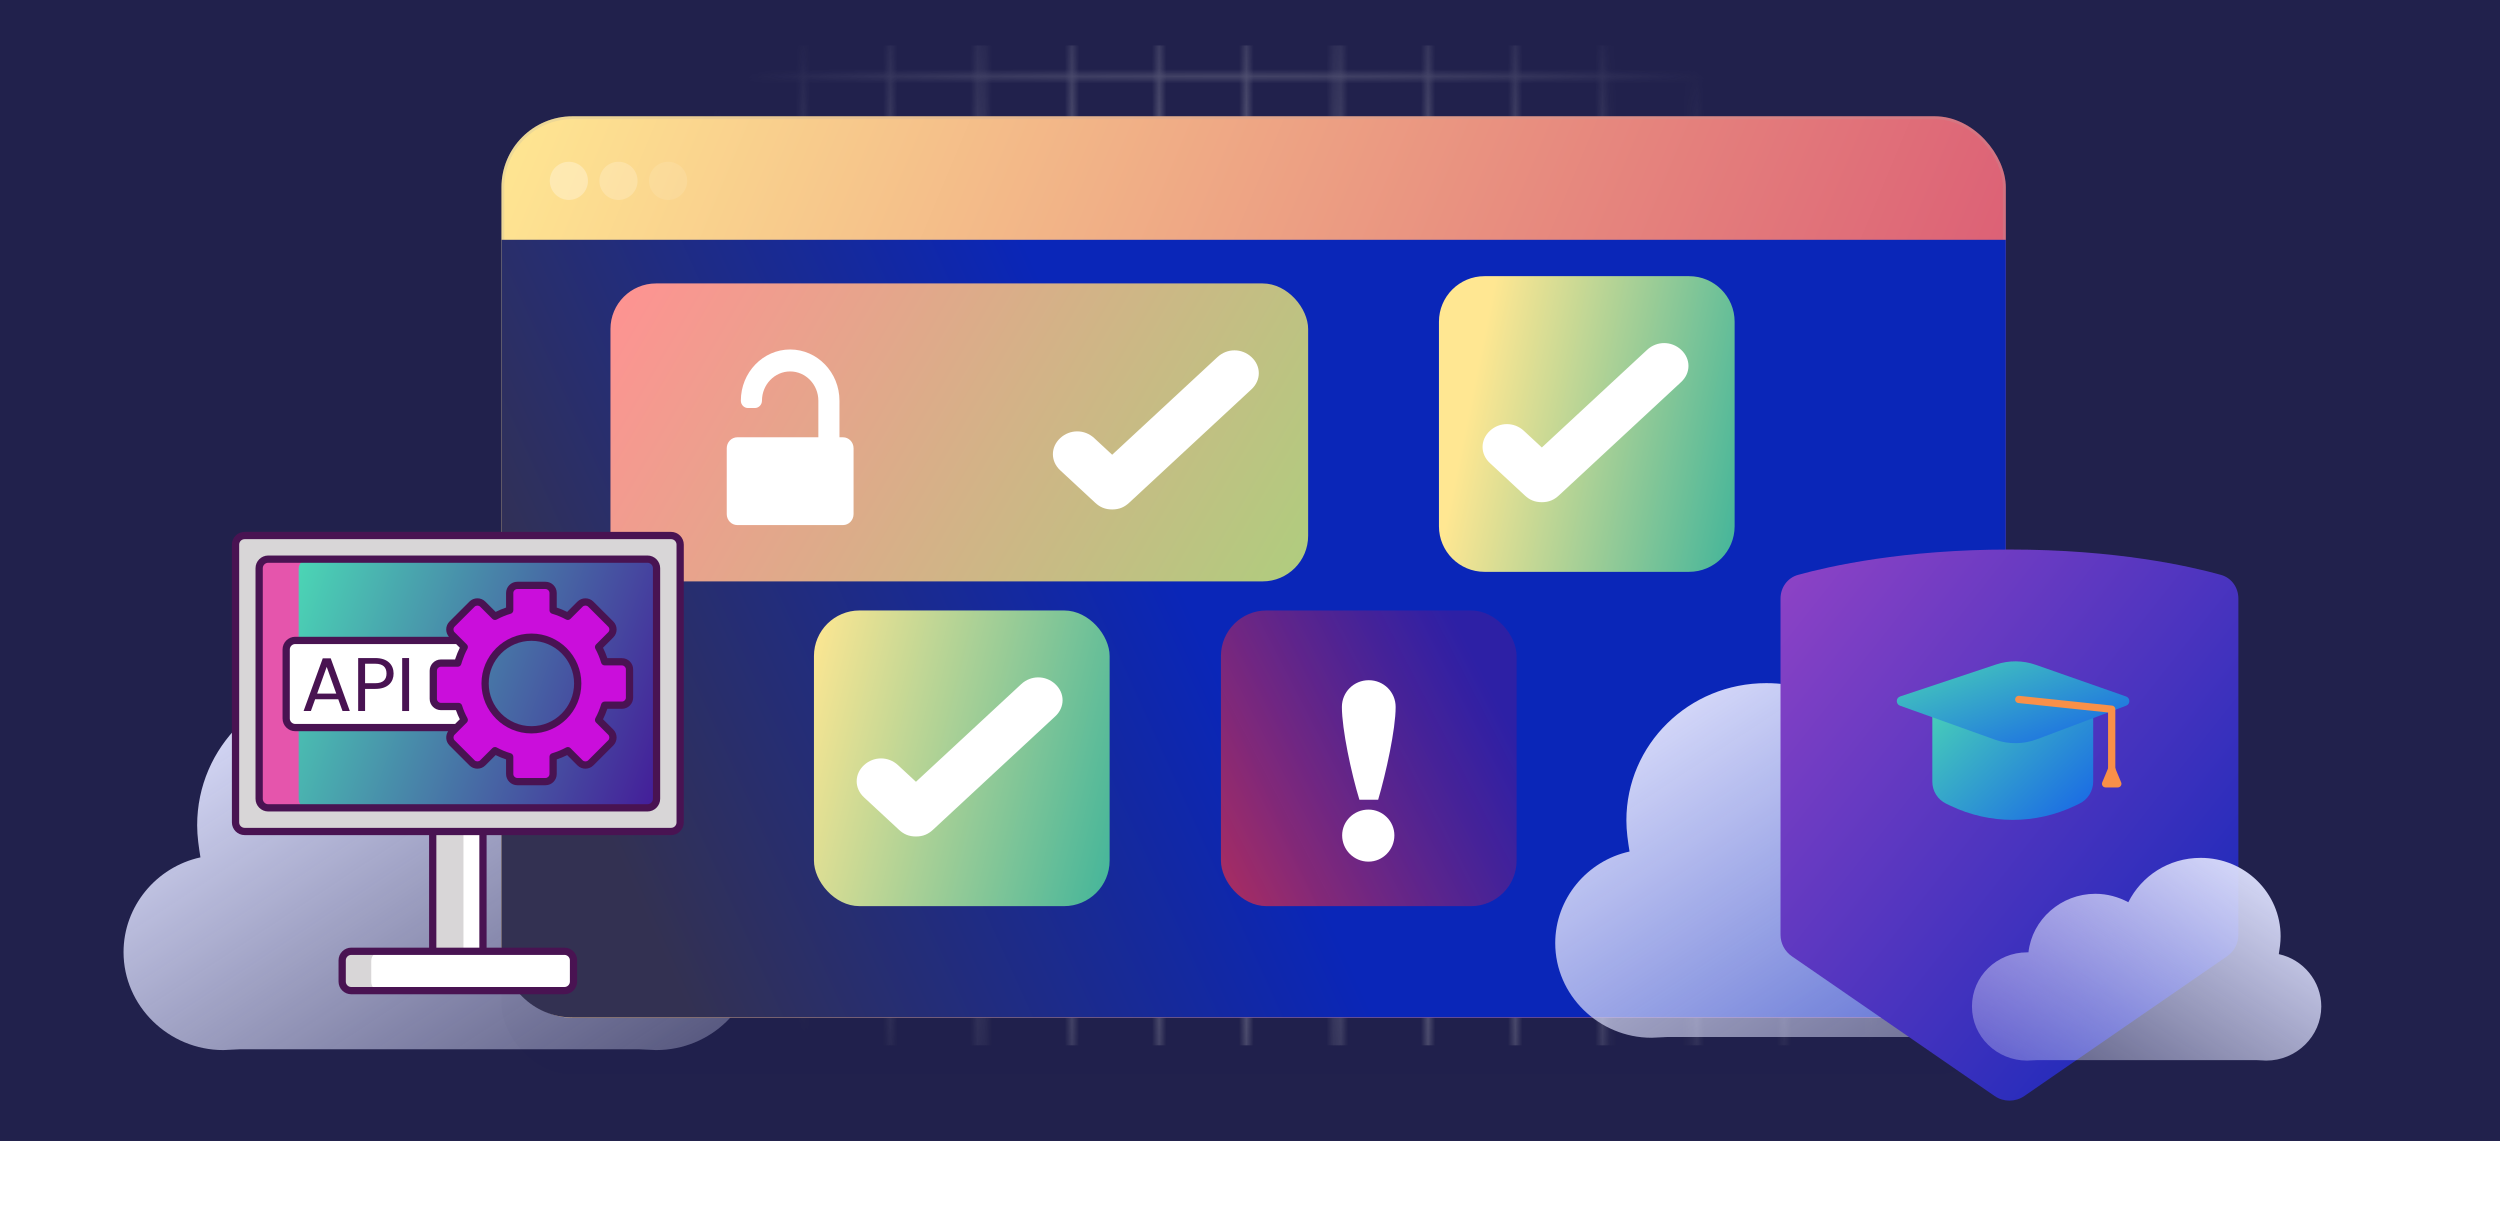 <svg width="344" height="168" viewBox="0 0 344 168" fill="none" xmlns="http://www.w3.org/2000/svg">
<rect width="344" height="157" fill="#21214C"/>
<mask id="mask0_4333_79094" style="mask-type:alpha" maskUnits="userSpaceOnUse" x="-1" y="-1" width="321" height="159">
<rect width="12.269" height="10.467" stroke="white" stroke-width="0.433"/>
<rect x="12.269" width="12.269" height="10.467" stroke="white" stroke-width="0.433"/>
<rect x="24.538" width="12.269" height="10.467" stroke="white" stroke-width="0.433"/>
<rect x="36.808" width="12.269" height="10.467" stroke="white" stroke-width="0.433"/>
<rect x="49.077" width="12.269" height="10.467" stroke="white" stroke-width="0.433"/>
<rect x="61.346" width="12.269" height="10.467" stroke="white" stroke-width="0.433"/>
<rect x="73.615" width="12.269" height="10.467" stroke="white" stroke-width="0.433"/>
<rect x="85.885" width="12.269" height="10.467" stroke="white" stroke-width="0.433"/>
<rect x="98.154" width="12.269" height="10.467" stroke="white" stroke-width="0.433"/>
<rect x="110.423" width="12.269" height="10.467" stroke="white" stroke-width="0.433"/>
<rect x="122.692" width="12.269" height="10.467" stroke="white" stroke-width="0.433"/>
<rect x="134.962" width="12.269" height="10.467" stroke="white" stroke-width="0.433"/>
<rect x="147.231" width="12.269" height="10.467" stroke="white" stroke-width="0.433"/>
<rect x="159.5" width="12.269" height="10.467" stroke="white" stroke-width="0.433"/>
<rect x="171.769" width="12.269" height="10.467" stroke="white" stroke-width="0.433"/>
<rect x="184.038" width="12.269" height="10.467" stroke="white" stroke-width="0.433"/>
<rect x="196.308" width="12.269" height="10.467" stroke="white" stroke-width="0.433"/>
<rect x="208.577" width="12.269" height="10.467" stroke="white" stroke-width="0.433"/>
<rect x="220.846" width="12.269" height="10.467" stroke="white" stroke-width="0.433"/>
<rect x="233.115" width="12.269" height="10.467" stroke="white" stroke-width="0.433"/>
<rect x="245.385" width="12.269" height="10.467" stroke="white" stroke-width="0.433"/>
<rect x="257.654" width="12.269" height="10.467" stroke="white" stroke-width="0.433"/>
<rect x="269.923" width="12.269" height="10.467" stroke="white" stroke-width="0.433"/>
<rect x="282.192" width="12.269" height="10.467" stroke="white" stroke-width="0.433"/>
<rect x="294.462" width="12.269" height="10.467" stroke="white" stroke-width="0.433"/>
<rect x="306.731" width="12.269" height="10.467" stroke="white" stroke-width="0.433"/>
<rect y="10.467" width="12.269" height="10.467" stroke="white" stroke-width="0.433"/>
<rect x="12.269" y="10.467" width="12.269" height="10.467" stroke="white" stroke-width="0.433"/>
<rect x="24.538" y="10.467" width="12.269" height="10.467" stroke="white" stroke-width="0.433"/>
<rect x="36.808" y="10.467" width="12.269" height="10.467" stroke="white" stroke-width="0.433"/>
<rect x="49.077" y="10.467" width="12.269" height="10.467" stroke="white" stroke-width="0.433"/>
<rect x="61.346" y="10.467" width="12.269" height="10.467" stroke="white" stroke-width="0.433"/>
<rect x="73.615" y="10.467" width="12.269" height="10.467" stroke="white" stroke-width="0.433"/>
<rect x="85.885" y="10.467" width="12.269" height="10.467" stroke="white" stroke-width="0.433"/>
<rect x="98.154" y="10.467" width="12.269" height="10.467" stroke="white" stroke-width="0.433"/>
<rect x="110.423" y="10.467" width="12.269" height="10.467" stroke="white" stroke-width="0.433"/>
<rect x="122.692" y="10.467" width="12.269" height="10.467" stroke="white" stroke-width="0.433"/>
<rect x="134.962" y="10.467" width="12.269" height="10.467" stroke="white" stroke-width="0.433"/>
<rect x="147.231" y="10.467" width="12.269" height="10.467" stroke="white" stroke-width="0.433"/>
<rect x="159.5" y="10.467" width="12.269" height="10.467" stroke="white" stroke-width="0.433"/>
<rect x="171.769" y="10.467" width="12.269" height="10.467" stroke="white" stroke-width="0.433"/>
<rect x="184.038" y="10.467" width="12.269" height="10.467" stroke="white" stroke-width="0.433"/>
<rect x="196.308" y="10.467" width="12.269" height="10.467" stroke="white" stroke-width="0.433"/>
<rect x="208.577" y="10.467" width="12.269" height="10.467" stroke="white" stroke-width="0.433"/>
<rect x="220.846" y="10.467" width="12.269" height="10.467" stroke="white" stroke-width="0.433"/>
<rect x="233.115" y="10.467" width="12.269" height="10.467" stroke="white" stroke-width="0.433"/>
<rect x="245.385" y="10.467" width="12.269" height="10.467" stroke="white" stroke-width="0.433"/>
<rect x="257.654" y="10.467" width="12.269" height="10.467" stroke="white" stroke-width="0.433"/>
<rect x="269.923" y="10.467" width="12.269" height="10.467" stroke="white" stroke-width="0.433"/>
<rect x="282.192" y="10.467" width="12.269" height="10.467" stroke="white" stroke-width="0.433"/>
<rect x="294.462" y="10.467" width="12.269" height="10.467" stroke="white" stroke-width="0.433"/>
<rect x="306.731" y="10.467" width="12.269" height="10.467" stroke="white" stroke-width="0.433"/>
<rect y="20.934" width="12.269" height="10.467" stroke="white" stroke-width="0.433"/>
<rect x="12.269" y="20.934" width="12.269" height="10.467" stroke="white" stroke-width="0.433"/>
<rect x="24.538" y="20.934" width="12.269" height="10.467" stroke="white" stroke-width="0.433"/>
<rect x="36.808" y="20.934" width="12.269" height="10.467" stroke="white" stroke-width="0.433"/>
<rect x="49.077" y="20.934" width="12.269" height="10.467" stroke="white" stroke-width="0.433"/>
<rect x="61.346" y="20.934" width="12.269" height="10.467" stroke="white" stroke-width="0.433"/>
<rect x="73.615" y="20.934" width="12.269" height="10.467" stroke="white" stroke-width="0.433"/>
<rect x="85.885" y="20.934" width="12.269" height="10.467" stroke="white" stroke-width="0.433"/>
<rect x="98.154" y="20.934" width="12.269" height="10.467" stroke="white" stroke-width="0.433"/>
<rect x="110.423" y="20.934" width="12.269" height="10.467" stroke="white" stroke-width="0.433"/>
<rect x="122.692" y="20.934" width="12.269" height="10.467" stroke="white" stroke-width="0.433"/>
<rect x="134.962" y="20.934" width="12.269" height="10.467" stroke="white" stroke-width="0.433"/>
<rect x="147.231" y="20.934" width="12.269" height="10.467" stroke="white" stroke-width="0.433"/>
<rect x="159.5" y="20.934" width="12.269" height="10.467" stroke="white" stroke-width="0.433"/>
<rect x="171.769" y="20.934" width="12.269" height="10.467" stroke="white" stroke-width="0.433"/>
<rect x="184.038" y="20.934" width="12.269" height="10.467" stroke="white" stroke-width="0.433"/>
<rect x="196.308" y="20.934" width="12.269" height="10.467" stroke="white" stroke-width="0.433"/>
<rect x="208.577" y="20.934" width="12.269" height="10.467" stroke="white" stroke-width="0.433"/>
<rect x="220.846" y="20.934" width="12.269" height="10.467" stroke="white" stroke-width="0.433"/>
<rect x="233.115" y="20.934" width="12.269" height="10.467" stroke="white" stroke-width="0.433"/>
<rect x="245.385" y="20.934" width="12.269" height="10.467" stroke="white" stroke-width="0.433"/>
<rect x="257.654" y="20.934" width="12.269" height="10.467" stroke="white" stroke-width="0.433"/>
<rect x="269.923" y="20.934" width="12.269" height="10.467" stroke="white" stroke-width="0.433"/>
<rect x="282.192" y="20.934" width="12.269" height="10.467" stroke="white" stroke-width="0.433"/>
<rect x="294.462" y="20.934" width="12.269" height="10.467" stroke="white" stroke-width="0.433"/>
<rect x="306.731" y="20.934" width="12.269" height="10.467" stroke="white" stroke-width="0.433"/>
<rect y="31.4" width="12.269" height="10.467" stroke="white" stroke-width="0.433"/>
<rect x="12.269" y="31.4" width="12.269" height="10.467" stroke="white" stroke-width="0.433"/>
<rect x="24.538" y="31.4" width="12.269" height="10.467" stroke="white" stroke-width="0.433"/>
<rect x="36.808" y="31.4" width="12.269" height="10.467" stroke="white" stroke-width="0.433"/>
<rect x="49.077" y="31.4" width="12.269" height="10.467" stroke="white" stroke-width="0.433"/>
<rect x="61.346" y="31.4" width="12.269" height="10.467" stroke="white" stroke-width="0.433"/>
<rect x="73.615" y="31.4" width="12.269" height="10.467" stroke="white" stroke-width="0.433"/>
<rect x="85.885" y="31.4" width="12.269" height="10.467" stroke="white" stroke-width="0.433"/>
<rect x="98.154" y="31.4" width="12.269" height="10.467" stroke="white" stroke-width="0.433"/>
<rect x="110.423" y="31.4" width="12.269" height="10.467" stroke="white" stroke-width="0.433"/>
<rect x="122.692" y="31.4" width="12.269" height="10.467" stroke="white" stroke-width="0.433"/>
<rect x="134.962" y="31.4" width="12.269" height="10.467" stroke="white" stroke-width="0.433"/>
<rect x="147.231" y="31.4" width="12.269" height="10.467" stroke="white" stroke-width="0.433"/>
<rect x="159.5" y="31.4" width="12.269" height="10.467" stroke="white" stroke-width="0.433"/>
<rect x="171.769" y="31.4" width="12.269" height="10.467" stroke="white" stroke-width="0.433"/>
<rect x="184.038" y="31.4" width="12.269" height="10.467" stroke="white" stroke-width="0.433"/>
<rect x="196.308" y="31.4" width="12.269" height="10.467" stroke="white" stroke-width="0.433"/>
<rect x="208.577" y="31.4" width="12.269" height="10.467" stroke="white" stroke-width="0.433"/>
<rect x="220.846" y="31.4" width="12.269" height="10.467" stroke="white" stroke-width="0.433"/>
<rect x="233.115" y="31.4" width="12.269" height="10.467" stroke="white" stroke-width="0.433"/>
<rect x="245.385" y="31.4" width="12.269" height="10.467" stroke="white" stroke-width="0.433"/>
<rect x="257.654" y="31.4" width="12.269" height="10.467" stroke="white" stroke-width="0.433"/>
<rect x="269.923" y="31.4" width="12.269" height="10.467" stroke="white" stroke-width="0.433"/>
<rect x="282.192" y="31.4" width="12.269" height="10.467" stroke="white" stroke-width="0.433"/>
<rect x="294.462" y="31.4" width="12.269" height="10.467" stroke="white" stroke-width="0.433"/>
<rect x="306.731" y="31.4" width="12.269" height="10.467" stroke="white" stroke-width="0.433"/>
<rect y="41.866" width="12.269" height="10.467" stroke="white" stroke-width="0.433"/>
<rect x="12.269" y="41.866" width="12.269" height="10.467" stroke="white" stroke-width="0.433"/>
<rect x="24.538" y="41.866" width="12.269" height="10.467" stroke="white" stroke-width="0.433"/>
<rect x="36.808" y="41.866" width="12.269" height="10.467" stroke="white" stroke-width="0.433"/>
<rect x="49.077" y="41.866" width="12.269" height="10.467" stroke="white" stroke-width="0.433"/>
<rect x="61.346" y="41.866" width="12.269" height="10.467" stroke="white" stroke-width="0.433"/>
<rect x="73.615" y="41.866" width="12.269" height="10.467" stroke="white" stroke-width="0.433"/>
<rect x="85.885" y="41.866" width="12.269" height="10.467" stroke="white" stroke-width="0.433"/>
<rect x="98.154" y="41.866" width="12.269" height="10.467" stroke="white" stroke-width="0.433"/>
<rect x="110.423" y="41.866" width="12.269" height="10.467" stroke="white" stroke-width="0.433"/>
<rect x="122.692" y="41.866" width="12.269" height="10.467" stroke="white" stroke-width="0.433"/>
<rect x="134.962" y="41.866" width="12.269" height="10.467" stroke="white" stroke-width="0.433"/>
<rect x="147.231" y="41.866" width="12.269" height="10.467" stroke="white" stroke-width="0.433"/>
<rect x="159.5" y="41.866" width="12.269" height="10.467" stroke="white" stroke-width="0.433"/>
<rect x="171.769" y="41.866" width="12.269" height="10.467" stroke="white" stroke-width="0.433"/>
<rect x="184.038" y="41.866" width="12.269" height="10.467" stroke="white" stroke-width="0.433"/>
<rect x="196.308" y="41.866" width="12.269" height="10.467" stroke="white" stroke-width="0.433"/>
<rect x="208.577" y="41.866" width="12.269" height="10.467" stroke="white" stroke-width="0.433"/>
<rect x="220.846" y="41.866" width="12.269" height="10.467" stroke="white" stroke-width="0.433"/>
<rect x="233.115" y="41.866" width="12.269" height="10.467" stroke="white" stroke-width="0.433"/>
<rect x="245.385" y="41.866" width="12.269" height="10.467" stroke="white" stroke-width="0.433"/>
<rect x="257.654" y="41.866" width="12.269" height="10.467" stroke="white" stroke-width="0.433"/>
<rect x="269.923" y="41.866" width="12.269" height="10.467" stroke="white" stroke-width="0.433"/>
<rect x="282.192" y="41.866" width="12.269" height="10.467" stroke="white" stroke-width="0.433"/>
<rect x="294.462" y="41.866" width="12.269" height="10.467" stroke="white" stroke-width="0.433"/>
<rect x="306.731" y="41.866" width="12.269" height="10.467" stroke="white" stroke-width="0.433"/>
<rect y="52.333" width="12.269" height="10.467" stroke="white" stroke-width="0.433"/>
<rect x="12.269" y="52.333" width="12.269" height="10.467" stroke="white" stroke-width="0.433"/>
<rect x="24.538" y="52.333" width="12.269" height="10.467" stroke="white" stroke-width="0.433"/>
<rect x="36.808" y="52.333" width="12.269" height="10.467" stroke="white" stroke-width="0.433"/>
<rect x="49.077" y="52.333" width="12.269" height="10.467" stroke="white" stroke-width="0.433"/>
<rect x="61.346" y="52.333" width="12.269" height="10.467" stroke="white" stroke-width="0.433"/>
<rect x="73.615" y="52.333" width="12.269" height="10.467" stroke="white" stroke-width="0.433"/>
<rect x="85.885" y="52.333" width="12.269" height="10.467" stroke="white" stroke-width="0.433"/>
<rect x="98.154" y="52.333" width="12.269" height="10.467" stroke="white" stroke-width="0.433"/>
<rect x="110.423" y="52.333" width="12.269" height="10.467" stroke="white" stroke-width="0.433"/>
<rect x="122.692" y="52.333" width="12.269" height="10.467" stroke="white" stroke-width="0.433"/>
<rect x="134.962" y="52.333" width="12.269" height="10.467" stroke="white" stroke-width="0.433"/>
<rect x="147.231" y="52.333" width="12.269" height="10.467" stroke="white" stroke-width="0.433"/>
<rect x="159.5" y="52.333" width="12.269" height="10.467" stroke="white" stroke-width="0.433"/>
<rect x="171.769" y="52.333" width="12.269" height="10.467" stroke="white" stroke-width="0.433"/>
<rect x="184.038" y="52.333" width="12.269" height="10.467" stroke="white" stroke-width="0.433"/>
<rect x="196.308" y="52.333" width="12.269" height="10.467" stroke="white" stroke-width="0.433"/>
<rect x="208.577" y="52.333" width="12.269" height="10.467" stroke="white" stroke-width="0.433"/>
<rect x="220.846" y="52.333" width="12.269" height="10.467" stroke="white" stroke-width="0.433"/>
<rect x="233.115" y="52.333" width="12.269" height="10.467" stroke="white" stroke-width="0.433"/>
<rect x="245.385" y="52.333" width="12.269" height="10.467" stroke="white" stroke-width="0.433"/>
<rect x="257.654" y="52.333" width="12.269" height="10.467" stroke="white" stroke-width="0.433"/>
<rect x="269.923" y="52.333" width="12.269" height="10.467" stroke="white" stroke-width="0.433"/>
<rect x="282.192" y="52.333" width="12.269" height="10.467" stroke="white" stroke-width="0.433"/>
<rect x="294.462" y="52.333" width="12.269" height="10.467" stroke="white" stroke-width="0.433"/>
<rect x="306.731" y="52.333" width="12.269" height="10.467" stroke="white" stroke-width="0.433"/>
<rect y="62.8" width="12.269" height="10.467" stroke="white" stroke-width="0.433"/>
<rect x="12.269" y="62.8" width="12.269" height="10.467" stroke="white" stroke-width="0.433"/>
<rect x="24.538" y="62.8" width="12.269" height="10.467" stroke="white" stroke-width="0.433"/>
<rect x="36.808" y="62.8" width="12.269" height="10.467" stroke="white" stroke-width="0.433"/>
<rect x="49.077" y="62.8" width="12.269" height="10.467" stroke="white" stroke-width="0.433"/>
<rect x="61.346" y="62.8" width="12.269" height="10.467" stroke="white" stroke-width="0.433"/>
<rect x="73.615" y="62.8" width="12.269" height="10.467" stroke="white" stroke-width="0.433"/>
<rect x="85.885" y="62.8" width="12.269" height="10.467" stroke="white" stroke-width="0.433"/>
<rect x="98.154" y="62.8" width="12.269" height="10.467" stroke="white" stroke-width="0.433"/>
<rect x="110.423" y="62.8" width="12.269" height="10.467" stroke="white" stroke-width="0.433"/>
<rect x="122.692" y="62.8" width="12.269" height="10.467" stroke="white" stroke-width="0.433"/>
<rect x="134.962" y="62.8" width="12.269" height="10.467" stroke="white" stroke-width="0.433"/>
<rect x="147.231" y="62.8" width="12.269" height="10.467" stroke="white" stroke-width="0.433"/>
<rect x="159.5" y="62.8" width="12.269" height="10.467" stroke="white" stroke-width="0.433"/>
<rect x="171.769" y="62.8" width="12.269" height="10.467" stroke="white" stroke-width="0.433"/>
<rect x="184.038" y="62.8" width="12.269" height="10.467" stroke="white" stroke-width="0.433"/>
<rect x="196.308" y="62.8" width="12.269" height="10.467" stroke="white" stroke-width="0.433"/>
<rect x="208.577" y="62.8" width="12.269" height="10.467" stroke="white" stroke-width="0.433"/>
<rect x="220.846" y="62.8" width="12.269" height="10.467" stroke="white" stroke-width="0.433"/>
<rect x="233.115" y="62.8" width="12.269" height="10.467" stroke="white" stroke-width="0.433"/>
<rect x="245.385" y="62.8" width="12.269" height="10.467" stroke="white" stroke-width="0.433"/>
<rect x="257.654" y="62.8" width="12.269" height="10.467" stroke="white" stroke-width="0.433"/>
<rect x="269.923" y="62.8" width="12.269" height="10.467" stroke="white" stroke-width="0.433"/>
<rect x="282.192" y="62.8" width="12.269" height="10.467" stroke="white" stroke-width="0.433"/>
<rect x="294.462" y="62.8" width="12.269" height="10.467" stroke="white" stroke-width="0.433"/>
<rect x="306.731" y="62.8" width="12.269" height="10.467" stroke="white" stroke-width="0.433"/>
<rect y="73.267" width="12.269" height="10.467" stroke="white" stroke-width="0.433"/>
<rect x="12.269" y="73.267" width="12.269" height="10.467" stroke="white" stroke-width="0.433"/>
<rect x="24.538" y="73.267" width="12.269" height="10.467" stroke="white" stroke-width="0.433"/>
<rect x="36.808" y="73.267" width="12.269" height="10.467" stroke="white" stroke-width="0.433"/>
<rect x="49.077" y="73.267" width="12.269" height="10.467" stroke="white" stroke-width="0.433"/>
<rect x="61.346" y="73.267" width="12.269" height="10.467" stroke="white" stroke-width="0.433"/>
<rect x="73.615" y="73.267" width="12.269" height="10.467" stroke="white" stroke-width="0.433"/>
<rect x="85.885" y="73.267" width="12.269" height="10.467" stroke="white" stroke-width="0.433"/>
<rect x="98.154" y="73.267" width="12.269" height="10.467" stroke="white" stroke-width="0.433"/>
<rect x="110.423" y="73.267" width="12.269" height="10.467" stroke="white" stroke-width="0.433"/>
<rect x="122.692" y="73.267" width="12.269" height="10.467" stroke="white" stroke-width="0.433"/>
<rect x="134.962" y="73.267" width="12.269" height="10.467" stroke="white" stroke-width="0.433"/>
<rect x="147.231" y="73.267" width="12.269" height="10.467" stroke="white" stroke-width="0.433"/>
<rect x="159.5" y="73.267" width="12.269" height="10.467" stroke="white" stroke-width="0.433"/>
<rect x="171.769" y="73.267" width="12.269" height="10.467" stroke="white" stroke-width="0.433"/>
<rect x="184.038" y="73.267" width="12.269" height="10.467" stroke="white" stroke-width="0.433"/>
<rect x="196.308" y="73.267" width="12.269" height="10.467" stroke="white" stroke-width="0.433"/>
<rect x="208.577" y="73.267" width="12.269" height="10.467" stroke="white" stroke-width="0.433"/>
<rect x="220.846" y="73.267" width="12.269" height="10.467" stroke="white" stroke-width="0.433"/>
<rect x="233.115" y="73.267" width="12.269" height="10.467" stroke="white" stroke-width="0.433"/>
<rect x="245.385" y="73.267" width="12.269" height="10.467" stroke="white" stroke-width="0.433"/>
<rect x="257.654" y="73.267" width="12.269" height="10.467" stroke="white" stroke-width="0.433"/>
<rect x="269.923" y="73.267" width="12.269" height="10.467" stroke="white" stroke-width="0.433"/>
<rect x="282.192" y="73.267" width="12.269" height="10.467" stroke="white" stroke-width="0.433"/>
<rect x="294.462" y="73.267" width="12.269" height="10.467" stroke="white" stroke-width="0.433"/>
<rect x="306.731" y="73.267" width="12.269" height="10.467" stroke="white" stroke-width="0.433"/>
<rect y="83.733" width="12.269" height="10.467" stroke="white" stroke-width="0.433"/>
<rect x="12.269" y="83.733" width="12.269" height="10.467" stroke="white" stroke-width="0.433"/>
<rect x="24.538" y="83.733" width="12.269" height="10.467" stroke="white" stroke-width="0.433"/>
<rect x="36.808" y="83.733" width="12.269" height="10.467" stroke="white" stroke-width="0.433"/>
<rect x="49.077" y="83.733" width="12.269" height="10.467" stroke="white" stroke-width="0.433"/>
<rect x="61.346" y="83.733" width="12.269" height="10.467" stroke="white" stroke-width="0.433"/>
<rect x="73.615" y="83.733" width="12.269" height="10.467" stroke="white" stroke-width="0.433"/>
<rect x="85.885" y="83.733" width="12.269" height="10.467" stroke="white" stroke-width="0.433"/>
<rect x="98.154" y="83.733" width="12.269" height="10.467" stroke="white" stroke-width="0.433"/>
<rect x="110.423" y="83.733" width="12.269" height="10.467" stroke="white" stroke-width="0.433"/>
<rect x="122.692" y="83.733" width="12.269" height="10.467" stroke="white" stroke-width="0.433"/>
<rect x="134.962" y="83.733" width="12.269" height="10.467" stroke="white" stroke-width="0.433"/>
<rect x="147.231" y="83.733" width="12.269" height="10.467" stroke="white" stroke-width="0.433"/>
<rect x="159.5" y="83.733" width="12.269" height="10.467" stroke="white" stroke-width="0.433"/>
<rect x="171.769" y="83.733" width="12.269" height="10.467" stroke="white" stroke-width="0.433"/>
<rect x="184.038" y="83.733" width="12.269" height="10.467" stroke="white" stroke-width="0.433"/>
<rect x="196.308" y="83.733" width="12.269" height="10.467" stroke="white" stroke-width="0.433"/>
<rect x="208.577" y="83.733" width="12.269" height="10.467" stroke="white" stroke-width="0.433"/>
<rect x="220.846" y="83.733" width="12.269" height="10.467" stroke="white" stroke-width="0.433"/>
<rect x="233.115" y="83.733" width="12.269" height="10.467" stroke="white" stroke-width="0.433"/>
<rect x="245.385" y="83.733" width="12.269" height="10.467" stroke="white" stroke-width="0.433"/>
<rect x="257.654" y="83.733" width="12.269" height="10.467" stroke="white" stroke-width="0.433"/>
<rect x="269.923" y="83.733" width="12.269" height="10.467" stroke="white" stroke-width="0.433"/>
<rect x="282.192" y="83.733" width="12.269" height="10.467" stroke="white" stroke-width="0.433"/>
<rect x="294.462" y="83.733" width="12.269" height="10.467" stroke="white" stroke-width="0.433"/>
<rect x="306.731" y="83.733" width="12.269" height="10.467" stroke="white" stroke-width="0.433"/>
<rect y="94.2" width="12.269" height="10.467" stroke="white" stroke-width="0.433"/>
<rect x="12.269" y="94.2" width="12.269" height="10.467" stroke="white" stroke-width="0.433"/>
<rect x="24.538" y="94.2" width="12.269" height="10.467" stroke="white" stroke-width="0.433"/>
<rect x="36.808" y="94.2" width="12.269" height="10.467" stroke="white" stroke-width="0.433"/>
<rect x="49.077" y="94.2" width="12.269" height="10.467" stroke="white" stroke-width="0.433"/>
<rect x="61.346" y="94.2" width="12.269" height="10.467" stroke="white" stroke-width="0.433"/>
<rect x="73.615" y="94.2" width="12.269" height="10.467" stroke="white" stroke-width="0.433"/>
<rect x="85.885" y="94.2" width="12.269" height="10.467" stroke="white" stroke-width="0.433"/>
<rect x="98.154" y="94.2" width="12.269" height="10.467" stroke="white" stroke-width="0.433"/>
<rect x="110.423" y="94.2" width="12.269" height="10.467" stroke="white" stroke-width="0.433"/>
<rect x="122.692" y="94.2" width="12.269" height="10.467" stroke="white" stroke-width="0.433"/>
<rect x="134.962" y="94.2" width="12.269" height="10.467" stroke="white" stroke-width="0.433"/>
<rect x="147.231" y="94.2" width="12.269" height="10.467" stroke="white" stroke-width="0.433"/>
<rect x="159.5" y="94.2" width="12.269" height="10.467" stroke="white" stroke-width="0.433"/>
<rect x="171.769" y="94.2" width="12.269" height="10.467" stroke="white" stroke-width="0.433"/>
<rect x="184.038" y="94.2" width="12.269" height="10.467" stroke="white" stroke-width="0.433"/>
<rect x="196.308" y="94.2" width="12.269" height="10.467" stroke="white" stroke-width="0.433"/>
<rect x="208.577" y="94.2" width="12.269" height="10.467" stroke="white" stroke-width="0.433"/>
<rect x="220.846" y="94.2" width="12.269" height="10.467" stroke="white" stroke-width="0.433"/>
<rect x="233.115" y="94.2" width="12.269" height="10.467" stroke="white" stroke-width="0.433"/>
<rect x="245.385" y="94.2" width="12.269" height="10.467" stroke="white" stroke-width="0.433"/>
<rect x="257.654" y="94.2" width="12.269" height="10.467" stroke="white" stroke-width="0.433"/>
<rect x="269.923" y="94.2" width="12.269" height="10.467" stroke="white" stroke-width="0.433"/>
<rect x="282.192" y="94.2" width="12.269" height="10.467" stroke="white" stroke-width="0.433"/>
<rect x="294.462" y="94.2" width="12.269" height="10.467" stroke="white" stroke-width="0.433"/>
<rect x="306.731" y="94.2" width="12.269" height="10.467" stroke="white" stroke-width="0.433"/>
<rect y="104.667" width="12.269" height="10.467" stroke="white" stroke-width="0.433"/>
<rect x="12.269" y="104.667" width="12.269" height="10.467" stroke="white" stroke-width="0.433"/>
<rect x="24.538" y="104.667" width="12.269" height="10.467" stroke="white" stroke-width="0.433"/>
<rect x="36.808" y="104.667" width="12.269" height="10.467" stroke="white" stroke-width="0.433"/>
<rect x="49.077" y="104.667" width="12.269" height="10.467" stroke="white" stroke-width="0.433"/>
<rect x="61.346" y="104.667" width="12.269" height="10.467" stroke="white" stroke-width="0.433"/>
<rect x="73.615" y="104.667" width="12.269" height="10.467" stroke="white" stroke-width="0.433"/>
<rect x="85.885" y="104.667" width="12.269" height="10.467" stroke="white" stroke-width="0.433"/>
<rect x="98.154" y="104.667" width="12.269" height="10.467" stroke="white" stroke-width="0.433"/>
<rect x="110.423" y="104.667" width="12.269" height="10.467" stroke="white" stroke-width="0.433"/>
<rect x="122.692" y="104.667" width="12.269" height="10.467" stroke="white" stroke-width="0.433"/>
<rect x="134.962" y="104.667" width="12.269" height="10.467" stroke="white" stroke-width="0.433"/>
<rect x="147.231" y="104.667" width="12.269" height="10.467" stroke="white" stroke-width="0.433"/>
<rect x="159.5" y="104.667" width="12.269" height="10.467" stroke="white" stroke-width="0.433"/>
<rect x="171.769" y="104.667" width="12.269" height="10.467" stroke="white" stroke-width="0.433"/>
<rect x="184.038" y="104.667" width="12.269" height="10.467" stroke="white" stroke-width="0.433"/>
<rect x="196.308" y="104.667" width="12.269" height="10.467" stroke="white" stroke-width="0.433"/>
<rect x="208.577" y="104.667" width="12.269" height="10.467" stroke="white" stroke-width="0.433"/>
<rect x="220.846" y="104.667" width="12.269" height="10.467" stroke="white" stroke-width="0.433"/>
<rect x="233.115" y="104.667" width="12.269" height="10.467" stroke="white" stroke-width="0.433"/>
<rect x="245.385" y="104.667" width="12.269" height="10.467" stroke="white" stroke-width="0.433"/>
<rect x="257.654" y="104.667" width="12.269" height="10.467" stroke="white" stroke-width="0.433"/>
<rect x="269.923" y="104.667" width="12.269" height="10.467" stroke="white" stroke-width="0.433"/>
<rect x="282.192" y="104.667" width="12.269" height="10.467" stroke="white" stroke-width="0.433"/>
<rect x="294.462" y="104.667" width="12.269" height="10.467" stroke="white" stroke-width="0.433"/>
<rect x="306.731" y="104.667" width="12.269" height="10.467" stroke="white" stroke-width="0.433"/>
<rect y="115.134" width="12.269" height="10.467" stroke="white" stroke-width="0.433"/>
<rect x="12.269" y="115.134" width="12.269" height="10.467" stroke="white" stroke-width="0.433"/>
<rect x="24.538" y="115.134" width="12.269" height="10.467" stroke="white" stroke-width="0.433"/>
<rect x="36.808" y="115.134" width="12.269" height="10.467" stroke="white" stroke-width="0.433"/>
<rect x="49.077" y="115.134" width="12.269" height="10.467" stroke="white" stroke-width="0.433"/>
<rect x="61.346" y="115.134" width="12.269" height="10.467" stroke="white" stroke-width="0.433"/>
<rect x="73.615" y="115.134" width="12.269" height="10.467" stroke="white" stroke-width="0.433"/>
<rect x="85.885" y="115.134" width="12.269" height="10.467" stroke="white" stroke-width="0.433"/>
<rect x="98.154" y="115.134" width="12.269" height="10.467" stroke="white" stroke-width="0.433"/>
<rect x="110.423" y="115.134" width="12.269" height="10.467" stroke="white" stroke-width="0.433"/>
<rect x="122.692" y="115.134" width="12.269" height="10.467" stroke="white" stroke-width="0.433"/>
<rect x="134.962" y="115.134" width="12.269" height="10.467" stroke="white" stroke-width="0.433"/>
<rect x="147.231" y="115.134" width="12.269" height="10.467" stroke="white" stroke-width="0.433"/>
<rect x="159.5" y="115.134" width="12.269" height="10.467" stroke="white" stroke-width="0.433"/>
<rect x="171.769" y="115.134" width="12.269" height="10.467" stroke="white" stroke-width="0.433"/>
<rect x="184.038" y="115.134" width="12.269" height="10.467" stroke="white" stroke-width="0.433"/>
<rect x="196.308" y="115.134" width="12.269" height="10.467" stroke="white" stroke-width="0.433"/>
<rect x="208.577" y="115.134" width="12.269" height="10.467" stroke="white" stroke-width="0.433"/>
<rect x="220.846" y="115.134" width="12.269" height="10.467" stroke="white" stroke-width="0.433"/>
<rect x="233.115" y="115.134" width="12.269" height="10.467" stroke="white" stroke-width="0.433"/>
<rect x="245.385" y="115.134" width="12.269" height="10.467" stroke="white" stroke-width="0.433"/>
<rect x="257.654" y="115.134" width="12.269" height="10.467" stroke="white" stroke-width="0.433"/>
<rect x="269.923" y="115.134" width="12.269" height="10.467" stroke="white" stroke-width="0.433"/>
<rect x="282.192" y="115.134" width="12.269" height="10.467" stroke="white" stroke-width="0.433"/>
<rect x="294.462" y="115.134" width="12.269" height="10.467" stroke="white" stroke-width="0.433"/>
<rect x="306.731" y="115.134" width="12.269" height="10.467" stroke="white" stroke-width="0.433"/>
<rect y="125.6" width="12.269" height="10.467" stroke="white" stroke-width="0.433"/>
<rect x="12.269" y="125.6" width="12.269" height="10.467" stroke="white" stroke-width="0.433"/>
<rect x="24.538" y="125.6" width="12.269" height="10.467" stroke="white" stroke-width="0.433"/>
<rect x="36.808" y="125.6" width="12.269" height="10.467" stroke="white" stroke-width="0.433"/>
<rect x="49.077" y="125.6" width="12.269" height="10.467" stroke="white" stroke-width="0.433"/>
<rect x="61.346" y="125.6" width="12.269" height="10.467" stroke="white" stroke-width="0.433"/>
<rect x="73.615" y="125.6" width="12.269" height="10.467" stroke="white" stroke-width="0.433"/>
<rect x="85.885" y="125.6" width="12.269" height="10.467" stroke="white" stroke-width="0.433"/>
<rect x="98.154" y="125.6" width="12.269" height="10.467" stroke="white" stroke-width="0.433"/>
<rect x="110.423" y="125.6" width="12.269" height="10.467" stroke="white" stroke-width="0.433"/>
<rect x="122.692" y="125.6" width="12.269" height="10.467" stroke="white" stroke-width="0.433"/>
<rect x="134.962" y="125.6" width="12.269" height="10.467" stroke="white" stroke-width="0.433"/>
<rect x="147.231" y="125.6" width="12.269" height="10.467" stroke="white" stroke-width="0.433"/>
<rect x="159.5" y="125.6" width="12.269" height="10.467" stroke="white" stroke-width="0.433"/>
<rect x="171.769" y="125.6" width="12.269" height="10.467" stroke="white" stroke-width="0.433"/>
<rect x="184.038" y="125.6" width="12.269" height="10.467" stroke="white" stroke-width="0.433"/>
<rect x="196.308" y="125.6" width="12.269" height="10.467" stroke="white" stroke-width="0.433"/>
<rect x="208.577" y="125.6" width="12.269" height="10.467" stroke="white" stroke-width="0.433"/>
<rect x="220.846" y="125.6" width="12.269" height="10.467" stroke="white" stroke-width="0.433"/>
<rect x="233.115" y="125.6" width="12.269" height="10.467" stroke="white" stroke-width="0.433"/>
<rect x="245.385" y="125.6" width="12.269" height="10.467" stroke="white" stroke-width="0.433"/>
<rect x="257.654" y="125.6" width="12.269" height="10.467" stroke="white" stroke-width="0.433"/>
<rect x="269.923" y="125.6" width="12.269" height="10.467" stroke="white" stroke-width="0.433"/>
<rect x="282.192" y="125.6" width="12.269" height="10.467" stroke="white" stroke-width="0.433"/>
<rect x="294.462" y="125.6" width="12.269" height="10.467" stroke="white" stroke-width="0.433"/>
<rect x="306.731" y="125.6" width="12.269" height="10.467" stroke="white" stroke-width="0.433"/>
<rect y="136.066" width="12.269" height="10.467" stroke="white" stroke-width="0.433"/>
<rect x="12.269" y="136.066" width="12.269" height="10.467" stroke="white" stroke-width="0.433"/>
<rect x="24.538" y="136.066" width="12.269" height="10.467" stroke="white" stroke-width="0.433"/>
<rect x="36.808" y="136.066" width="12.269" height="10.467" stroke="white" stroke-width="0.433"/>
<rect x="49.077" y="136.066" width="12.269" height="10.467" stroke="white" stroke-width="0.433"/>
<rect x="61.346" y="136.066" width="12.269" height="10.467" stroke="white" stroke-width="0.433"/>
<rect x="73.615" y="136.066" width="12.269" height="10.467" stroke="white" stroke-width="0.433"/>
<rect x="85.885" y="136.066" width="12.269" height="10.467" stroke="white" stroke-width="0.433"/>
<rect x="98.154" y="136.066" width="12.269" height="10.467" stroke="white" stroke-width="0.433"/>
<rect x="110.423" y="136.066" width="12.269" height="10.467" stroke="white" stroke-width="0.433"/>
<rect x="122.692" y="136.066" width="12.269" height="10.467" stroke="white" stroke-width="0.433"/>
<rect x="134.962" y="136.066" width="12.269" height="10.467" stroke="white" stroke-width="0.433"/>
<rect x="147.231" y="136.066" width="12.269" height="10.467" stroke="white" stroke-width="0.433"/>
<rect x="159.5" y="136.066" width="12.269" height="10.467" stroke="white" stroke-width="0.433"/>
<rect x="171.769" y="136.066" width="12.269" height="10.467" stroke="white" stroke-width="0.433"/>
<rect x="184.038" y="136.066" width="12.269" height="10.467" stroke="white" stroke-width="0.433"/>
<rect x="196.308" y="136.066" width="12.269" height="10.467" stroke="white" stroke-width="0.433"/>
<rect x="208.577" y="136.066" width="12.269" height="10.467" stroke="white" stroke-width="0.433"/>
<rect x="220.846" y="136.066" width="12.269" height="10.467" stroke="white" stroke-width="0.433"/>
<rect x="233.115" y="136.066" width="12.269" height="10.467" stroke="white" stroke-width="0.433"/>
<rect x="245.385" y="136.066" width="12.269" height="10.467" stroke="white" stroke-width="0.433"/>
<rect x="257.654" y="136.066" width="12.269" height="10.467" stroke="white" stroke-width="0.433"/>
<rect x="269.923" y="136.066" width="12.269" height="10.467" stroke="white" stroke-width="0.433"/>
<rect x="282.192" y="136.066" width="12.269" height="10.467" stroke="white" stroke-width="0.433"/>
<rect x="294.462" y="136.066" width="12.269" height="10.467" stroke="white" stroke-width="0.433"/>
<rect x="306.731" y="136.066" width="12.269" height="10.467" stroke="white" stroke-width="0.433"/>
<rect y="146.533" width="12.269" height="10.467" stroke="white" stroke-width="0.433"/>
<rect x="12.269" y="146.533" width="12.269" height="10.467" stroke="white" stroke-width="0.433"/>
<rect x="24.538" y="146.533" width="12.269" height="10.467" stroke="white" stroke-width="0.433"/>
<rect x="36.808" y="146.533" width="12.269" height="10.467" stroke="white" stroke-width="0.433"/>
<rect x="49.077" y="146.533" width="12.269" height="10.467" stroke="white" stroke-width="0.433"/>
<rect x="61.346" y="146.533" width="12.269" height="10.467" stroke="white" stroke-width="0.433"/>
<rect x="73.615" y="146.533" width="12.269" height="10.467" stroke="white" stroke-width="0.433"/>
<rect x="85.885" y="146.533" width="12.269" height="10.467" stroke="white" stroke-width="0.433"/>
<rect x="98.154" y="146.533" width="12.269" height="10.467" stroke="white" stroke-width="0.433"/>
<rect x="110.423" y="146.533" width="12.269" height="10.467" stroke="white" stroke-width="0.433"/>
<rect x="122.692" y="146.533" width="12.269" height="10.467" stroke="white" stroke-width="0.433"/>
<rect x="134.962" y="146.533" width="12.269" height="10.467" stroke="white" stroke-width="0.433"/>
<rect x="147.231" y="146.533" width="12.269" height="10.467" stroke="white" stroke-width="0.433"/>
<rect x="159.5" y="146.533" width="12.269" height="10.467" stroke="white" stroke-width="0.433"/>
<rect x="171.769" y="146.533" width="12.269" height="10.467" stroke="white" stroke-width="0.433"/>
<rect x="184.038" y="146.533" width="12.269" height="10.467" stroke="white" stroke-width="0.433"/>
<rect x="196.308" y="146.533" width="12.269" height="10.467" stroke="white" stroke-width="0.433"/>
<rect x="208.577" y="146.533" width="12.269" height="10.467" stroke="white" stroke-width="0.433"/>
<rect x="220.846" y="146.533" width="12.269" height="10.467" stroke="white" stroke-width="0.433"/>
<rect x="233.115" y="146.533" width="12.269" height="10.467" stroke="white" stroke-width="0.433"/>
<rect x="245.385" y="146.533" width="12.269" height="10.467" stroke="white" stroke-width="0.433"/>
<rect x="257.654" y="146.533" width="12.269" height="10.467" stroke="white" stroke-width="0.433"/>
<rect x="269.923" y="146.533" width="12.269" height="10.467" stroke="white" stroke-width="0.433"/>
<rect x="282.192" y="146.533" width="12.269" height="10.467" stroke="white" stroke-width="0.433"/>
<rect x="294.462" y="146.533" width="12.269" height="10.467" stroke="white" stroke-width="0.433"/>
<rect x="306.731" y="146.533" width="12.269" height="10.467" stroke="white" stroke-width="0.433"/>
</mask>
<g mask="url(#mask0_4333_79094)">
<path d="M254.988 143.837H85.48C70.147 143.837 57.779 136.271 57.779 126.892V23.199C57.779 13.82 70.147 6.254 85.48 6.254H254.988C270.321 6.254 282.689 13.82 282.689 23.199V126.892C282.689 136.271 270.321 143.837 254.988 143.837Z" fill="url(#paint0_radial_4333_79094)"/>
</g>
<g filter="url(#filter0_b_4333_79094)">
<path d="M90.269 117.533H89.931C89.031 109.357 81.828 102.949 73.274 102.949C70.348 102.949 67.534 103.723 65.058 105.048C61.794 98.53 55.041 94 47.05 94C36.021 94 27.129 102.728 27.129 113.556C27.129 115.102 27.355 116.539 27.58 117.975C21.502 119.301 17 124.714 17 131.012C17 138.414 23.19 144.491 30.731 144.491L32.982 144.38H87.906L90.269 144.491C97.81 144.491 104 138.525 104 131.012C104 123.499 97.81 117.533 90.269 117.533Z" fill="url(#paint1_linear_4333_79094)" fill-opacity="0.02"/>
</g>
<path d="M90.269 117.533H89.931C89.031 109.357 81.828 102.949 73.274 102.949C70.348 102.949 67.534 103.723 65.058 105.048C61.794 98.53 55.041 94 47.05 94C36.021 94 27.129 102.728 27.129 113.556C27.129 115.102 27.355 116.539 27.58 117.975C21.502 119.301 17 124.714 17 131.012C17 138.414 23.19 144.491 30.731 144.491L32.982 144.38H87.906L90.269 144.491C97.81 144.491 104 138.525 104 131.012C104 123.499 97.81 117.533 90.269 117.533Z" fill="url(#paint2_linear_4333_79094)"/>
<g filter="url(#filter1_d_4333_79094)">
<rect x="69" y="16" width="207" height="124.043" rx="9.783" fill="#21214C" fill-opacity="0.02"/>
</g>
<g filter="url(#filter2_b_4333_79094)">
<rect x="69" y="16" width="207" height="124.043" rx="9.783" fill="url(#paint3_linear_4333_79094)"/>
<rect x="69.196" y="16.196" width="206.609" height="123.652" rx="9.587" stroke="#ACADAD" stroke-opacity="0.2" stroke-width="0.391"/>
</g>
<g style="mix-blend-mode:multiply" filter="url(#filter3_b_4333_79094)">
<path d="M69 33H276V130.217C276 135.62 271.62 140 266.217 140H78.783C73.38 140 69 135.62 69 130.217V33Z" fill="url(#paint4_linear_4333_79094)"/>
</g>
<circle opacity="0.3" cx="78.277" cy="24.886" r="2.626" fill="white"/>
<circle opacity="0.2" cx="85.104" cy="24.886" r="2.626" fill="white"/>
<circle opacity="0.1" cx="91.93" cy="24.886" r="2.626" fill="white"/>
<g filter="url(#filter4_b_4333_79094)">
<path d="M284.811 116.744H284.485C283.615 108.842 276.653 102.649 268.387 102.649C265.558 102.649 262.839 103.396 260.446 104.678C257.292 98.378 250.765 94 243.042 94C232.383 94 223.79 102.435 223.79 112.9C223.79 114.394 224.007 115.783 224.225 117.171C218.351 118.452 214 123.684 214 129.77C214 136.924 219.983 142.797 227.27 142.797L229.446 142.69H282.527L284.811 142.797C292.099 142.797 298.082 137.031 298.082 129.77C298.082 122.509 292.099 116.744 284.811 116.744Z" fill="url(#paint5_linear_4333_79094)" fill-opacity="0.02"/>
</g>
<path d="M284.811 116.744H284.485C283.615 108.842 276.653 102.649 268.387 102.649C265.558 102.649 262.839 103.396 260.446 104.678C257.292 98.378 250.765 94 243.042 94C232.383 94 223.79 102.435 223.79 112.9C223.79 114.394 224.007 115.783 224.225 117.171C218.351 118.452 214 123.684 214 129.77C214 136.924 219.983 142.797 227.27 142.797L229.446 142.69H282.527L284.811 142.797C292.099 142.797 298.082 137.031 298.082 129.77C298.082 122.509 292.099 116.744 284.811 116.744Z" fill="url(#paint6_linear_4333_79094)"/>
<g filter="url(#filter5_d_4333_79094)">
<path d="M278.545 144.374C277.315 145.222 275.689 145.222 274.459 144.374L246.557 125.146C245.582 124.474 245 123.366 245 122.182V75.927C245 74.413 245.945 73.072 247.404 72.667C251.774 71.456 261.935 69.177 276.543 69.177C291.142 69.177 301.254 71.453 305.603 72.665C307.059 73.071 308 74.409 308 75.921V122.182C308 123.366 307.418 124.474 306.443 125.146L278.545 144.374Z" fill="url(#paint7_linear_4333_79094)"/>
</g>
<g filter="url(#filter6_b_4333_79094)">
<path d="M278.928 131.044H279.115C279.612 126.527 283.592 122.986 288.318 122.986C289.935 122.986 291.489 123.414 292.857 124.146C294.661 120.545 298.392 118.042 302.807 118.042C308.9 118.042 313.813 122.864 313.813 128.846C313.813 129.701 313.689 130.495 313.564 131.288C316.922 132.021 319.409 135.012 319.409 138.491C319.409 142.581 315.989 145.938 311.823 145.938L310.579 145.877H280.234L278.928 145.938C274.762 145.938 271.342 142.642 271.342 138.491C271.342 134.34 274.762 131.044 278.928 131.044Z" fill="url(#paint8_linear_4333_79094)" fill-opacity="0.02"/>
</g>
<path d="M278.928 131.044H279.115C279.612 126.527 283.592 122.986 288.318 122.986C289.935 122.986 291.489 123.414 292.857 124.146C294.661 120.545 298.392 118.042 302.807 118.042C308.9 118.042 313.813 122.864 313.813 128.846C313.813 129.701 313.689 130.495 313.564 131.288C316.922 132.021 319.409 135.012 319.409 138.491C319.409 142.581 315.989 145.938 311.823 145.938L310.579 145.877H280.234L278.928 145.938C274.762 145.938 271.342 142.642 271.342 138.491C271.342 134.34 274.762 131.044 278.928 131.044Z" fill="url(#paint9_linear_4333_79094)"/>
<path d="M265.887 98.419C265.887 96.56 267.394 95.054 269.252 95.054H284.658C286.516 95.054 288.023 96.56 288.023 98.419V107.556C288.023 108.852 287.278 110.033 286.108 110.592L285.512 110.876C280.1 113.462 273.81 113.462 268.398 110.876L267.802 110.592C266.632 110.033 265.887 108.852 265.887 107.556V98.419Z" fill="url(#paint10_linear_4333_79094)"/>
<path d="M261.46 95.832L274.662 91.432C276.431 90.842 278.346 90.857 280.105 91.474L292.55 95.836C293.143 96.044 293.152 96.879 292.564 97.1L280.28 101.723C278.415 102.425 276.361 102.441 274.484 101.77L261.446 97.104C260.844 96.889 260.854 96.034 261.46 95.832Z" fill="url(#paint11_linear_4333_79094)"/>
<path d="M277.783 96.242L290.569 97.588V105.832" stroke="#F99048" stroke-linecap="round" stroke-linejoin="round"/>
<path d="M289.728 107.851L290.569 105.832L291.41 107.851H289.728Z" fill="#F99048" stroke="#F99048" stroke-linecap="round" stroke-linejoin="round"/>
<path d="M198 44.269C198 40.807 200.807 38 204.269 38H232.416C235.878 38 238.685 40.807 238.685 44.269V72.415C238.685 75.878 235.878 78.685 232.416 78.685H204.269C200.807 78.685 198 75.878 198 72.415V44.269Z" fill="url(#paint12_linear_4333_79094)"/>
<path fill-rule="evenodd" clip-rule="evenodd" d="M209.686 59.281C208.358 58.05 206.339 58.05 205.012 59.281C203.663 60.532 203.663 62.468 205.012 63.719L209.82 68.179C210.455 68.769 211.164 69.102 212.157 69.102C213.149 69.102 213.858 68.769 214.494 68.179L231.322 52.569C232.671 51.318 232.671 49.382 231.322 48.131C229.995 46.9 227.975 46.9 226.648 48.131L212.157 61.573L209.686 59.281ZM227.302 48.789L212.157 62.838L209.031 59.939C208.07 59.047 206.627 59.047 205.666 59.939C205.064 60.498 204.839 61.231 204.99 61.92C204.839 61.231 205.064 60.498 205.666 59.939C206.627 59.047 208.07 59.047 209.031 59.939L212.157 62.838L227.302 48.789C228.264 47.898 229.706 47.898 230.668 48.789C231.035 49.13 231.262 49.536 231.349 49.957C231.262 49.535 231.035 49.13 230.668 48.789C229.706 47.897 228.264 47.897 227.302 48.789Z" fill="white"/>
<rect x="168" y="84" width="40.685" height="40.685" rx="6.269" fill="url(#paint13_linear_4333_79094)" fill-opacity="0.8"/>
<g filter="url(#filter7_d_4333_79094)">
<path d="M192.041 96.008C192.041 93.957 190.401 92.322 188.343 92.322C186.284 92.322 184.644 93.957 184.644 96.008C184.644 99.068 185.935 105.118 187.052 108.769H189.634C190.715 105.118 192.041 99.068 192.041 96.008ZM191.867 113.672C191.867 111.725 190.262 110.125 188.308 110.125C186.284 110.125 184.679 111.725 184.679 113.672C184.679 115.654 186.284 117.288 188.308 117.288C190.262 117.288 191.867 115.654 191.867 113.672Z" fill="white"/>
</g>
<rect x="112" y="84" width="40.685" height="40.685" rx="6.269" fill="url(#paint14_linear_4333_79094)"/>
<path fill-rule="evenodd" clip-rule="evenodd" d="M123.564 105.281C122.237 104.05 120.217 104.05 118.89 105.281C117.541 106.532 117.541 108.468 118.89 109.719L123.698 114.179C124.334 114.769 125.043 115.102 126.035 115.102C127.028 115.102 127.736 114.769 128.372 114.179L145.201 98.569C146.549 97.318 146.549 95.382 145.201 94.131C143.874 92.9 141.854 92.9 140.527 94.131L126.035 107.573L123.564 105.281ZM141.181 94.789L126.035 108.838L122.91 105.939C121.948 105.047 120.506 105.047 119.544 105.939C118.957 106.484 118.729 107.194 118.858 107.868C118.729 107.194 118.957 106.484 119.544 105.939C120.506 105.047 121.948 105.047 122.91 105.939L126.035 108.838L141.181 94.79C142.143 93.897 143.585 93.897 144.547 94.79C144.929 95.144 145.159 95.569 145.238 96.008C145.159 95.569 144.929 95.144 144.547 94.789C143.585 93.897 142.143 93.897 141.181 94.789Z" fill="white"/>
<rect x="84" y="39" width="96" height="41" rx="6.269" fill="url(#paint15_linear_4333_79094)"/>
<path fill-rule="evenodd" clip-rule="evenodd" d="M150.564 60.281C149.237 59.05 147.217 59.05 145.89 60.281C144.541 61.532 144.541 63.468 145.89 64.719L150.698 69.179C151.334 69.769 152.043 70.102 153.035 70.102C154.028 70.102 154.736 69.769 155.372 69.179L172.201 53.569C173.549 52.318 173.549 50.382 172.201 49.131C170.874 47.9 168.854 47.9 167.527 49.131L153.035 62.573L150.564 60.281ZM168.181 49.789L153.035 63.838L149.91 60.939C148.948 60.047 147.506 60.047 146.544 60.939C145.972 61.47 145.741 62.158 145.849 62.816C145.741 62.158 145.972 61.47 146.544 60.939C147.506 60.047 148.948 60.047 149.91 60.939L153.035 63.838L168.181 49.789C169.143 48.898 170.585 48.898 171.547 49.789C171.942 50.156 172.175 50.598 172.245 51.054C172.175 50.598 171.942 50.156 171.547 49.789C170.585 48.897 169.143 48.897 168.181 49.789Z" fill="white"/>
<g filter="url(#filter8_d_4333_79094)">
<path fill-rule="evenodd" clip-rule="evenodd" d="M101.455 58.082C100.652 58.082 100 58.759 100 59.593V68.652C100 69.486 100.652 70.163 101.455 70.163H115.996C116.799 70.163 117.451 69.486 117.451 68.652V59.593C117.451 58.759 116.799 58.082 115.996 58.082H115.511V53.048C115.511 49.165 112.467 46 108.724 46C104.985 46 101.94 49.165 101.94 53.048C101.94 53.599 102.379 54.056 102.907 54.056H103.877C104.408 54.056 104.847 53.599 104.847 53.048C104.847 50.829 106.591 49.022 108.724 49.022C110.861 49.022 112.605 50.833 112.605 53.048V58.082H101.455Z" fill="white"/>
</g>
<g clip-path="url(#clip0_4333_79094)">
<path d="M66.457 109.918H59.542V130.958H66.457V109.918Z" fill="#D8D6D7"/>
<path d="M66.458 109.918H63.773V130.958H66.458V109.918Z" fill="white"/>
<path d="M78.918 132.207V135.125C78.918 135.815 78.358 136.375 77.668 136.375H52.333C51.642 136.375 51.083 135.815 51.083 135.125V132.207C51.083 131.517 51.642 130.957 52.333 130.957H77.668C78.358 130.957 78.918 131.517 78.918 132.207Z" fill="white"/>
<path d="M92.34 114.474H33.66C32.97 114.474 32.41 113.915 32.41 113.224V75C32.41 74.31 32.97 73.75 33.66 73.75H92.34C93.03 73.75 93.59 74.31 93.59 75V113.224C93.59 113.915 93.03 114.474 92.34 114.474Z" fill="#D8D6D7"/>
<path d="M90.34 78.25V109.975C90.34 110.665 89.78 111.225 89.09 111.225H36.91C36.22 111.225 35.66 110.665 35.66 109.975V78.25C35.66 77.56 36.22 77 36.91 77H89.09C89.78 77 90.34 77.56 90.34 78.25Z" fill="#E555AC"/>
<path d="M90.34 78.25V109.975C90.34 110.665 89.78 111.225 89.09 111.225H42.347C41.657 111.225 41.097 110.665 41.097 109.975V78.25C41.097 77.56 41.657 77 42.347 77H89.09C89.78 77 90.34 77.56 90.34 78.25Z" fill="url(#paint16_linear_4333_79094)"/>
<path d="M85.575 91.06H83.203C82.995 90.362 82.718 89.682 82.363 89.032L84.04 87.355C84.45 86.947 84.45 86.282 84.04 85.872L81.295 83.132C80.885 82.722 80.225 82.722 79.813 83.132L78.138 84.81C77.485 84.452 76.805 84.175 76.108 83.97V81.597C76.108 81.02 75.638 80.55 75.06 80.55H71.183C70.603 80.55 70.133 81.02 70.133 81.597V83.97C69.435 84.175 68.758 84.455 68.108 84.81L66.428 83.132C66.02 82.722 65.355 82.722 64.948 83.132L62.205 85.872C61.795 86.282 61.795 86.947 62.205 87.355L63.883 89.032C63.498 89.74 63.203 90.48 62.993 91.242H60.67C60.093 91.242 59.623 91.712 59.623 92.287V96.167C59.623 96.747 60.093 97.215 60.67 97.215H63.1C63.295 97.85 63.558 98.47 63.883 99.062L62.205 100.74C61.795 101.15 61.795 101.812 62.205 102.222L64.948 104.967C65.355 105.375 66.02 105.375 66.428 104.967L68.108 103.287C68.758 103.642 69.435 103.922 70.133 104.13V106.5C70.133 107.08 70.603 107.55 71.183 107.55H75.06C75.638 107.55 76.108 107.08 76.108 106.5V104.13C76.805 103.922 77.488 103.642 78.138 103.287L79.813 104.967C80.225 105.375 80.885 105.375 81.295 104.967L84.04 102.222C84.45 101.812 84.45 101.15 84.04 100.74L82.363 99.065C82.718 98.415 82.995 97.732 83.203 97.035H85.575C86.153 97.035 86.623 96.565 86.623 95.987V92.11C86.623 91.53 86.153 91.06 85.575 91.06ZM73.123 100.422C69.59 100.422 66.75 97.555 66.75 94.05C66.75 90.512 69.62 87.677 73.123 87.677C76.643 87.677 79.495 90.53 79.495 94.05C79.495 97.58 76.633 100.422 73.123 100.422Z" fill="#CA0EDB"/>
<path d="M78.918 132.207V135.125C78.918 135.815 78.358 136.375 77.668 136.375H48.333C47.642 136.375 47.083 135.815 47.083 135.125V132.207C47.083 131.517 47.642 130.957 48.333 130.957H77.668C78.358 130.957 78.918 131.517 78.918 132.207Z" fill="#D8D6D7"/>
<path d="M78.918 132.207V135.125C78.918 135.815 78.358 136.375 77.668 136.375H52.333C51.642 136.375 51.083 135.815 51.083 135.125V132.207C51.083 131.517 51.642 130.957 52.333 130.957H77.668C78.358 130.957 78.918 131.517 78.918 132.207Z" fill="white"/>
<path d="M59.623 92.288V96.168C59.623 96.748 60.093 97.215 60.67 97.215H63.1C63.295 97.85 63.558 98.47 63.883 99.063L62.83 100.115H40.628C39.938 100.115 39.378 99.555 39.378 98.865V89.37C39.378 88.68 39.938 88.12 40.628 88.12H62.97L63.883 89.033C63.498 89.74 63.203 90.48 62.99 91.243H60.67C60.093 91.243 59.623 91.713 59.623 92.288Z" fill="white"/>
<path d="M92.34 73.188H33.66C32.695 73.188 31.91 73.972 31.91 74.938V113.161C31.91 114.126 32.695 114.911 33.66 114.911H59.042V130.395H48.333C47.368 130.395 46.583 131.18 46.583 132.145V135.062C46.583 136.027 47.368 136.812 48.333 136.812H77.666C78.632 136.812 79.416 136.027 79.416 135.062V132.145C79.416 131.18 78.632 130.395 77.666 130.395H66.957V114.911H92.34C93.305 114.911 94.09 114.126 94.09 113.161V74.938C94.09 73.972 93.305 73.188 92.34 73.188ZM77.667 131.395C78.08 131.395 78.417 131.731 78.417 132.145V135.062C78.417 135.476 78.08 135.812 77.667 135.812H48.333C47.92 135.812 47.583 135.476 47.583 135.062V132.145C47.583 131.731 47.92 131.395 48.333 131.395H59.042V131.395H66.957V131.395H77.667ZM65.957 130.395H60.042V114.912H65.957V130.395ZM93.09 113.161C93.09 113.575 92.754 113.911 92.34 113.911H33.66C33.246 113.911 32.91 113.575 32.91 113.161V74.938C32.91 74.524 33.246 74.188 33.66 74.188H92.34C92.754 74.188 93.09 74.524 93.09 74.938V113.161Z" fill="#491352"/>
<path d="M89.09 76.438H36.91C35.945 76.438 35.16 77.222 35.16 78.188V109.911C35.16 110.876 35.945 111.661 36.91 111.661H89.09C90.055 111.661 90.84 110.876 90.84 109.911V78.188C90.84 77.222 90.055 76.438 89.09 76.438ZM89.84 109.911C89.84 110.325 89.504 110.661 89.09 110.661H36.91C36.496 110.661 36.16 110.325 36.16 109.911V78.188C36.16 77.774 36.496 77.438 36.91 77.438H89.09C89.504 77.438 89.84 77.774 89.84 78.188V109.911Z" fill="#491352"/>
<path d="M73.123 87.177C69.333 87.177 66.25 90.26 66.25 94.05C66.25 97.839 69.333 100.922 73.123 100.922C76.912 100.922 79.995 97.839 79.995 94.05C79.995 90.26 76.912 87.177 73.123 87.177ZM73.123 99.922C69.885 99.922 67.25 97.288 67.25 94.05C67.25 90.811 69.885 88.177 73.123 88.177C76.361 88.177 78.995 90.811 78.995 94.05C78.995 97.288 76.361 99.922 73.123 99.922Z" fill="#491352"/>
<path d="M85.574 90.561H83.57C83.404 90.066 83.205 89.586 82.975 89.127L84.392 87.71C84.685 87.419 84.846 87.031 84.846 86.617C84.847 86.203 84.686 85.813 84.393 85.52L81.649 82.779C81.046 82.177 80.064 82.176 79.459 82.779L78.043 84.196C77.582 83.965 77.102 83.766 76.608 83.602V81.598C76.608 80.744 75.913 80.05 75.06 80.05H71.182C70.328 80.05 69.634 80.744 69.634 81.598V83.602C69.144 83.765 68.665 83.964 68.201 84.196L66.783 82.78C66.491 82.487 66.103 82.326 65.689 82.326C65.274 82.326 64.886 82.487 64.595 82.779L61.852 85.52C61.559 85.813 61.398 86.202 61.399 86.617C61.399 86.99 61.531 87.341 61.771 87.62H40.628C39.663 87.62 38.878 88.405 38.878 89.37V98.865C38.878 99.83 39.663 100.615 40.628 100.615H61.666C61.259 101.218 61.32 102.044 61.852 102.576L64.595 105.32C64.886 105.612 65.275 105.773 65.689 105.773C66.102 105.773 66.491 105.612 66.782 105.32L68.201 103.902C68.661 104.132 69.14 104.331 69.634 104.496V106.501C69.634 107.355 70.328 108.05 71.182 108.05H75.06C75.914 108.05 76.608 107.355 76.608 106.501V104.496C77.104 104.33 77.584 104.131 78.044 103.902L79.461 105.322C80.065 105.921 81.046 105.921 81.649 105.32L84.393 102.576C84.995 101.973 84.996 100.992 84.393 100.386L82.975 98.971C83.205 98.512 83.404 98.031 83.57 97.535H85.574C86.428 97.535 87.122 96.84 87.122 95.987V92.109C87.123 91.255 86.428 90.561 85.574 90.561ZM39.878 98.865V89.37C39.878 88.957 40.214 88.62 40.628 88.62H62.762L63.269 89.128C63.033 89.599 62.832 90.092 62.666 90.598C62.65 90.646 62.633 90.693 62.617 90.742H60.671C60.221 90.742 59.817 90.935 59.534 91.242C59.28 91.518 59.123 91.884 59.123 92.288V92.289V96.168C59.123 97.022 59.817 97.716 60.671 97.716H62.737C62.886 98.143 63.064 98.562 63.268 98.969L62.623 99.615H40.628C40.214 99.615 39.878 99.279 39.878 98.865ZM86.123 95.987C86.123 96.289 85.877 96.535 85.574 96.535H83.203C82.982 96.535 82.787 96.681 82.724 96.893C82.523 97.571 82.253 98.221 81.923 98.826C81.817 99.021 81.852 99.262 82.009 99.419L83.686 101.093C83.899 101.308 83.9 101.656 83.686 101.869L80.943 104.613C80.729 104.826 80.38 104.825 80.167 104.614L78.492 102.936C78.336 102.779 78.094 102.744 77.9 102.85C77.295 103.179 76.644 103.448 75.965 103.652C75.753 103.715 75.608 103.91 75.608 104.131V106.501C75.608 106.804 75.362 107.05 75.06 107.05H71.182C70.88 107.05 70.634 106.804 70.634 106.501V104.131C70.634 103.91 70.489 103.715 70.277 103.652C69.603 103.45 68.953 103.18 68.346 102.85C68.271 102.809 68.189 102.789 68.107 102.789C67.978 102.789 67.85 102.839 67.753 102.936L66.075 104.613C65.87 104.819 65.507 104.819 65.302 104.613L62.559 101.869C62.346 101.655 62.346 101.307 62.56 101.093L63.183 100.469C63.184 100.469 63.184 100.469 63.184 100.468L64.236 99.416C64.394 99.259 64.428 99.017 64.321 98.822C64.013 98.26 63.763 97.67 63.578 97.068C63.514 96.858 63.32 96.715 63.1 96.715H60.67C60.368 96.715 60.123 96.469 60.123 96.167V92.289C60.123 92.138 60.184 92.001 60.283 91.902C60.383 91.804 60.519 91.743 60.67 91.743H62.99C63.103 91.743 63.208 91.705 63.293 91.64C63.379 91.575 63.443 91.484 63.473 91.375C63.515 91.223 63.563 91.073 63.612 90.923C63.801 90.348 64.038 89.793 64.322 89.272C64.428 89.077 64.393 88.836 64.236 88.679L63.324 87.767C63.322 87.765 63.319 87.764 63.318 87.762L62.558 87.002C62.455 86.899 62.399 86.762 62.398 86.616C62.398 86.469 62.455 86.331 62.559 86.227L65.302 83.485C65.508 83.279 65.868 83.278 66.075 83.486L67.753 85.163C67.91 85.319 68.152 85.354 68.346 85.248C68.961 84.914 69.61 84.645 70.275 84.449C70.488 84.386 70.634 84.191 70.634 83.969V81.598C70.634 81.296 70.88 81.05 71.182 81.05H75.06C75.362 81.05 75.608 81.296 75.608 81.598V83.969C75.608 84.191 75.754 84.386 75.967 84.449C76.64 84.647 77.289 84.916 77.897 85.248C78.092 85.354 78.333 85.319 78.49 85.162L80.166 83.487C80.38 83.273 80.729 83.273 80.942 83.486L83.686 86.227C83.79 86.331 83.847 86.469 83.847 86.616C83.847 86.762 83.79 86.899 83.686 87.002L82.008 88.68C81.851 88.837 81.817 89.079 81.923 89.274C82.254 89.877 82.523 90.526 82.724 91.203C82.787 91.415 82.982 91.561 83.203 91.561H85.574C85.876 91.561 86.122 91.807 86.122 92.109V95.987H86.123Z" fill="#491352"/>
<path d="M44.41 90.589L41.774 97.837H42.778L43.364 96.216H46.544L47.13 97.837H48.134L45.508 90.589H44.41ZM43.636 95.442L44.954 91.76L46.272 95.442H43.636Z" fill="#491352"/>
<path d="M51.637 90.547H49.283V97.837H50.235V94.794H51.637C53.446 94.794 54.158 93.789 54.158 92.681C54.158 91.488 53.352 90.547 51.637 90.547ZM51.637 94.009H50.235V91.331H51.637C52.724 91.331 53.185 91.833 53.185 92.681C53.185 93.497 52.725 94.009 51.637 94.009Z" fill="#491352"/>
<path d="M56.291 90.547H55.339V97.837H56.291V90.547Z" fill="#491352"/>
</g>
<defs>
<filter id="filter0_b_4333_79094" x="9.981" y="86.981" width="101.037" height="64.528" filterUnits="userSpaceOnUse" color-interpolation-filters="sRGB">
<feFlood flood-opacity="0" result="BackgroundImageFix"/>
<feGaussianBlur in="BackgroundImageFix" stdDeviation="3.509"/>
<feComposite in2="SourceAlpha" operator="in" result="effect1_backgroundBlur_4333_79094"/>
<feBlend mode="normal" in="SourceGraphic" in2="effect1_backgroundBlur_4333_79094" result="shape"/>
</filter>
<filter id="filter1_d_4333_79094" x="57.261" y="12.087" width="230.478" height="147.522" filterUnits="userSpaceOnUse" color-interpolation-filters="sRGB">
<feFlood flood-opacity="0" result="BackgroundImageFix"/>
<feColorMatrix in="SourceAlpha" type="matrix" values="0 0 0 0 0 0 0 0 0 0 0 0 0 0 0 0 0 0 127 0" result="hardAlpha"/>
<feOffset dy="7.826"/>
<feGaussianBlur stdDeviation="5.87"/>
<feColorMatrix type="matrix" values="0 0 0 0 0.129 0 0 0 0 0.129 0 0 0 0 0.298 0 0 0 0.2 0"/>
<feBlend mode="normal" in2="BackgroundImageFix" result="effect1_dropShadow_4333_79094"/>
<feBlend mode="normal" in="SourceGraphic" in2="effect1_dropShadow_4333_79094" result="shape"/>
</filter>
<filter id="filter2_b_4333_79094" x="65.087" y="12.087" width="214.826" height="131.87" filterUnits="userSpaceOnUse" color-interpolation-filters="sRGB">
<feFlood flood-opacity="0" result="BackgroundImageFix"/>
<feGaussianBlur in="BackgroundImageFix" stdDeviation="1.957"/>
<feComposite in2="SourceAlpha" operator="in" result="effect1_backgroundBlur_4333_79094"/>
<feBlend mode="normal" in="SourceGraphic" in2="effect1_backgroundBlur_4333_79094" result="shape"/>
</filter>
<filter id="filter3_b_4333_79094" x="65.087" y="29.087" width="214.826" height="114.826" filterUnits="userSpaceOnUse" color-interpolation-filters="sRGB">
<feFlood flood-opacity="0" result="BackgroundImageFix"/>
<feGaussianBlur in="BackgroundImageFix" stdDeviation="1.957"/>
<feComposite in2="SourceAlpha" operator="in" result="effect1_backgroundBlur_4333_79094"/>
<feBlend mode="normal" in="SourceGraphic" in2="effect1_backgroundBlur_4333_79094" result="shape"/>
</filter>
<filter id="filter4_b_4333_79094" x="210.122" y="90.122" width="91.837" height="56.553" filterUnits="userSpaceOnUse" color-interpolation-filters="sRGB">
<feFlood flood-opacity="0" result="BackgroundImageFix"/>
<feGaussianBlur in="BackgroundImageFix" stdDeviation="1.939"/>
<feComposite in2="SourceAlpha" operator="in" result="effect1_backgroundBlur_4333_79094"/>
<feBlend mode="normal" in="SourceGraphic" in2="effect1_backgroundBlur_4333_79094" result="shape"/>
</filter>
<filter id="filter5_d_4333_79094" x="228.904" y="59.519" width="95.191" height="108.024" filterUnits="userSpaceOnUse" color-interpolation-filters="sRGB">
<feFlood flood-opacity="0" result="BackgroundImageFix"/>
<feColorMatrix in="SourceAlpha" type="matrix" values="0 0 0 0 0 0 0 0 0 0 0 0 0 0 0 0 0 0 127 0" result="hardAlpha"/>
<feOffset dy="6.438"/>
<feGaussianBlur stdDeviation="8.048"/>
<feColorMatrix type="matrix" values="0 0 0 0 0.129 0 0 0 0 0.129 0 0 0 0 0.298 0 0 0 0.2 0"/>
<feBlend mode="normal" in2="BackgroundImageFix" result="effect1_dropShadow_4333_79094"/>
<feBlend mode="normal" in="SourceGraphic" in2="effect1_dropShadow_4333_79094" result="shape"/>
</filter>
<filter id="filter6_b_4333_79094" x="267.464" y="114.164" width="55.823" height="35.652" filterUnits="userSpaceOnUse" color-interpolation-filters="sRGB">
<feFlood flood-opacity="0" result="BackgroundImageFix"/>
<feGaussianBlur in="BackgroundImageFix" stdDeviation="1.939"/>
<feComposite in2="SourceAlpha" operator="in" result="effect1_backgroundBlur_4333_79094"/>
<feBlend mode="normal" in="SourceGraphic" in2="effect1_backgroundBlur_4333_79094" result="shape"/>
</filter>
<filter id="filter7_d_4333_79094" x="180.821" y="89.774" width="15.043" height="32.612" filterUnits="userSpaceOnUse" color-interpolation-filters="sRGB">
<feFlood flood-opacity="0" result="BackgroundImageFix"/>
<feColorMatrix in="SourceAlpha" type="matrix" values="0 0 0 0 0 0 0 0 0 0 0 0 0 0 0 0 0 0 127 0" result="hardAlpha"/>
<feOffset dy="1.274"/>
<feGaussianBlur stdDeviation="1.911"/>
<feComposite in2="hardAlpha" operator="out"/>
<feColorMatrix type="matrix" values="0 0 0 0 0.129 0 0 0 0 0.129 0 0 0 0 0.298 0 0 0 0.2 0"/>
<feBlend mode="normal" in2="BackgroundImageFix" result="effect1_dropShadow_4333_79094"/>
<feBlend mode="normal" in="SourceGraphic" in2="effect1_dropShadow_4333_79094" result="shape"/>
</filter>
<filter id="filter8_d_4333_79094" x="93.736" y="41.824" width="29.98" height="36.692" filterUnits="userSpaceOnUse" color-interpolation-filters="sRGB">
<feFlood flood-opacity="0" result="BackgroundImageFix"/>
<feColorMatrix in="SourceAlpha" type="matrix" values="0 0 0 0 0 0 0 0 0 0 0 0 0 0 0 0 0 0 127 0" result="hardAlpha"/>
<feOffset dy="2.088"/>
<feGaussianBlur stdDeviation="3.132"/>
<feComposite in2="hardAlpha" operator="out"/>
<feColorMatrix type="matrix" values="0 0 0 0 0.129 0 0 0 0 0.129 0 0 0 0 0.298 0 0 0 0.2 0"/>
<feBlend mode="normal" in2="BackgroundImageFix" result="effect1_dropShadow_4333_79094"/>
<feBlend mode="normal" in="SourceGraphic" in2="effect1_dropShadow_4333_79094" result="shape"/>
</filter>
<radialGradient id="paint0_radial_4333_79094" cx="0" cy="0" r="1" gradientUnits="userSpaceOnUse" gradientTransform="translate(177.18 80.133) rotate(-150.109) scale(103.1 89.676)">
<stop stop-color="#E3E3E3"/>
<stop offset="1" stop-color="#E3E3E3" stop-opacity="0"/>
</radialGradient>
<linearGradient id="paint1_linear_4333_79094" x1="34.544" y1="93.083" x2="83.297" y2="166.944" gradientUnits="userSpaceOnUse">
<stop offset="1.61469e-07" stop-color="#D9DCFA"/>
<stop offset="1" stop-color="#D9DCFA" stop-opacity="0.2"/>
</linearGradient>
<linearGradient id="paint2_linear_4333_79094" x1="34.544" y1="93.083" x2="83.297" y2="166.944" gradientUnits="userSpaceOnUse">
<stop offset="1.61469e-07" stop-color="#D9DCFA"/>
<stop offset="1" stop-color="#D9DCFA" stop-opacity="0.2"/>
</linearGradient>
<linearGradient id="paint3_linear_4333_79094" x1="69" y1="16" x2="289.391" y2="107.945" gradientUnits="userSpaceOnUse">
<stop stop-color="#FFE792"/>
<stop offset="1" stop-color="#D54570"/>
</linearGradient>
<linearGradient id="paint4_linear_4333_79094" x1="95" y1="140" x2="173.253" y2="104.574" gradientUnits="userSpaceOnUse">
<stop stop-color="#333152"/>
<stop offset="1" stop-color="#0A26B8"/>
</linearGradient>
<linearGradient id="paint5_linear_4333_79094" x1="230.955" y1="93.114" x2="278.073" y2="164.497" gradientUnits="userSpaceOnUse">
<stop offset="1.61469e-07" stop-color="#D9DCFA"/>
<stop offset="1" stop-color="#D9DCFA" stop-opacity="0.2"/>
</linearGradient>
<linearGradient id="paint6_linear_4333_79094" x1="230.955" y1="93.114" x2="278.073" y2="164.497" gradientUnits="userSpaceOnUse">
<stop offset="1.61469e-07" stop-color="#D9DCFA"/>
<stop offset="1" stop-color="#D9DCFA" stop-opacity="0.2"/>
</linearGradient>
<linearGradient id="paint7_linear_4333_79094" x1="245" y1="69.177" x2="321.039" y2="129.288" gradientUnits="userSpaceOnUse">
<stop stop-color="#9043C6"/>
<stop offset="1" stop-color="#0A26B8"/>
</linearGradient>
<linearGradient id="paint8_linear_4333_79094" x1="309.717" y1="117.535" x2="282.78" y2="158.344" gradientUnits="userSpaceOnUse">
<stop offset="1.61469e-07" stop-color="#D9DCFA"/>
<stop offset="1" stop-color="#D9DCFA" stop-opacity="0.2"/>
</linearGradient>
<linearGradient id="paint9_linear_4333_79094" x1="309.717" y1="117.535" x2="282.78" y2="158.344" gradientUnits="userSpaceOnUse">
<stop offset="1.61469e-07" stop-color="#D9DCFA"/>
<stop offset="1" stop-color="#D9DCFA" stop-opacity="0.2"/>
</linearGradient>
<linearGradient id="paint10_linear_4333_79094" x1="265.887" y1="95.054" x2="286.154" y2="116.713" gradientUnits="userSpaceOnUse">
<stop stop-color="#4BD6B5"/>
<stop offset="1" stop-color="#145DEB"/>
</linearGradient>
<linearGradient id="paint11_linear_4333_79094" x1="259.613" y1="90.522" x2="267.747" y2="112.595" gradientUnits="userSpaceOnUse">
<stop stop-color="#4BD6B5"/>
<stop offset="1" stop-color="#145DEB"/>
</linearGradient>
<linearGradient id="paint12_linear_4333_79094" x1="205.786" y1="38" x2="245.295" y2="45.987" gradientUnits="userSpaceOnUse">
<stop stop-color="#FFE792"/>
<stop offset="1" stop-color="#43B59A"/>
</linearGradient>
<linearGradient id="paint13_linear_4333_79094" x1="170.922" y1="124.685" x2="210.053" y2="104.497" gradientUnits="userSpaceOnUse">
<stop stop-color="#C82D53"/>
<stop offset="1" stop-color="#441C99" stop-opacity="0.76"/>
</linearGradient>
<linearGradient id="paint14_linear_4333_79094" x1="112" y1="84" x2="159.865" y2="95.966" gradientUnits="userSpaceOnUse">
<stop stop-color="#FFE792"/>
<stop offset="1" stop-color="#43B59A"/>
</linearGradient>
<linearGradient id="paint15_linear_4333_79094" x1="84" y1="39" x2="173.375" y2="91.317" gradientUnits="userSpaceOnUse">
<stop stop-color="#FF9292"/>
<stop offset="1" stop-color="#AFCD7E"/>
</linearGradient>
<linearGradient id="paint16_linear_4333_79094" x1="41.097" y1="77" x2="95.599" y2="96.604" gradientUnits="userSpaceOnUse">
<stop stop-color="#4BD6B5"/>
<stop offset="1" stop-color="#441C99"/>
</linearGradient>
<clipPath id="clip0_4333_79094">
<rect width="64" height="64" fill="white" transform="translate(31 73)"/>
</clipPath>
</defs>
</svg>
